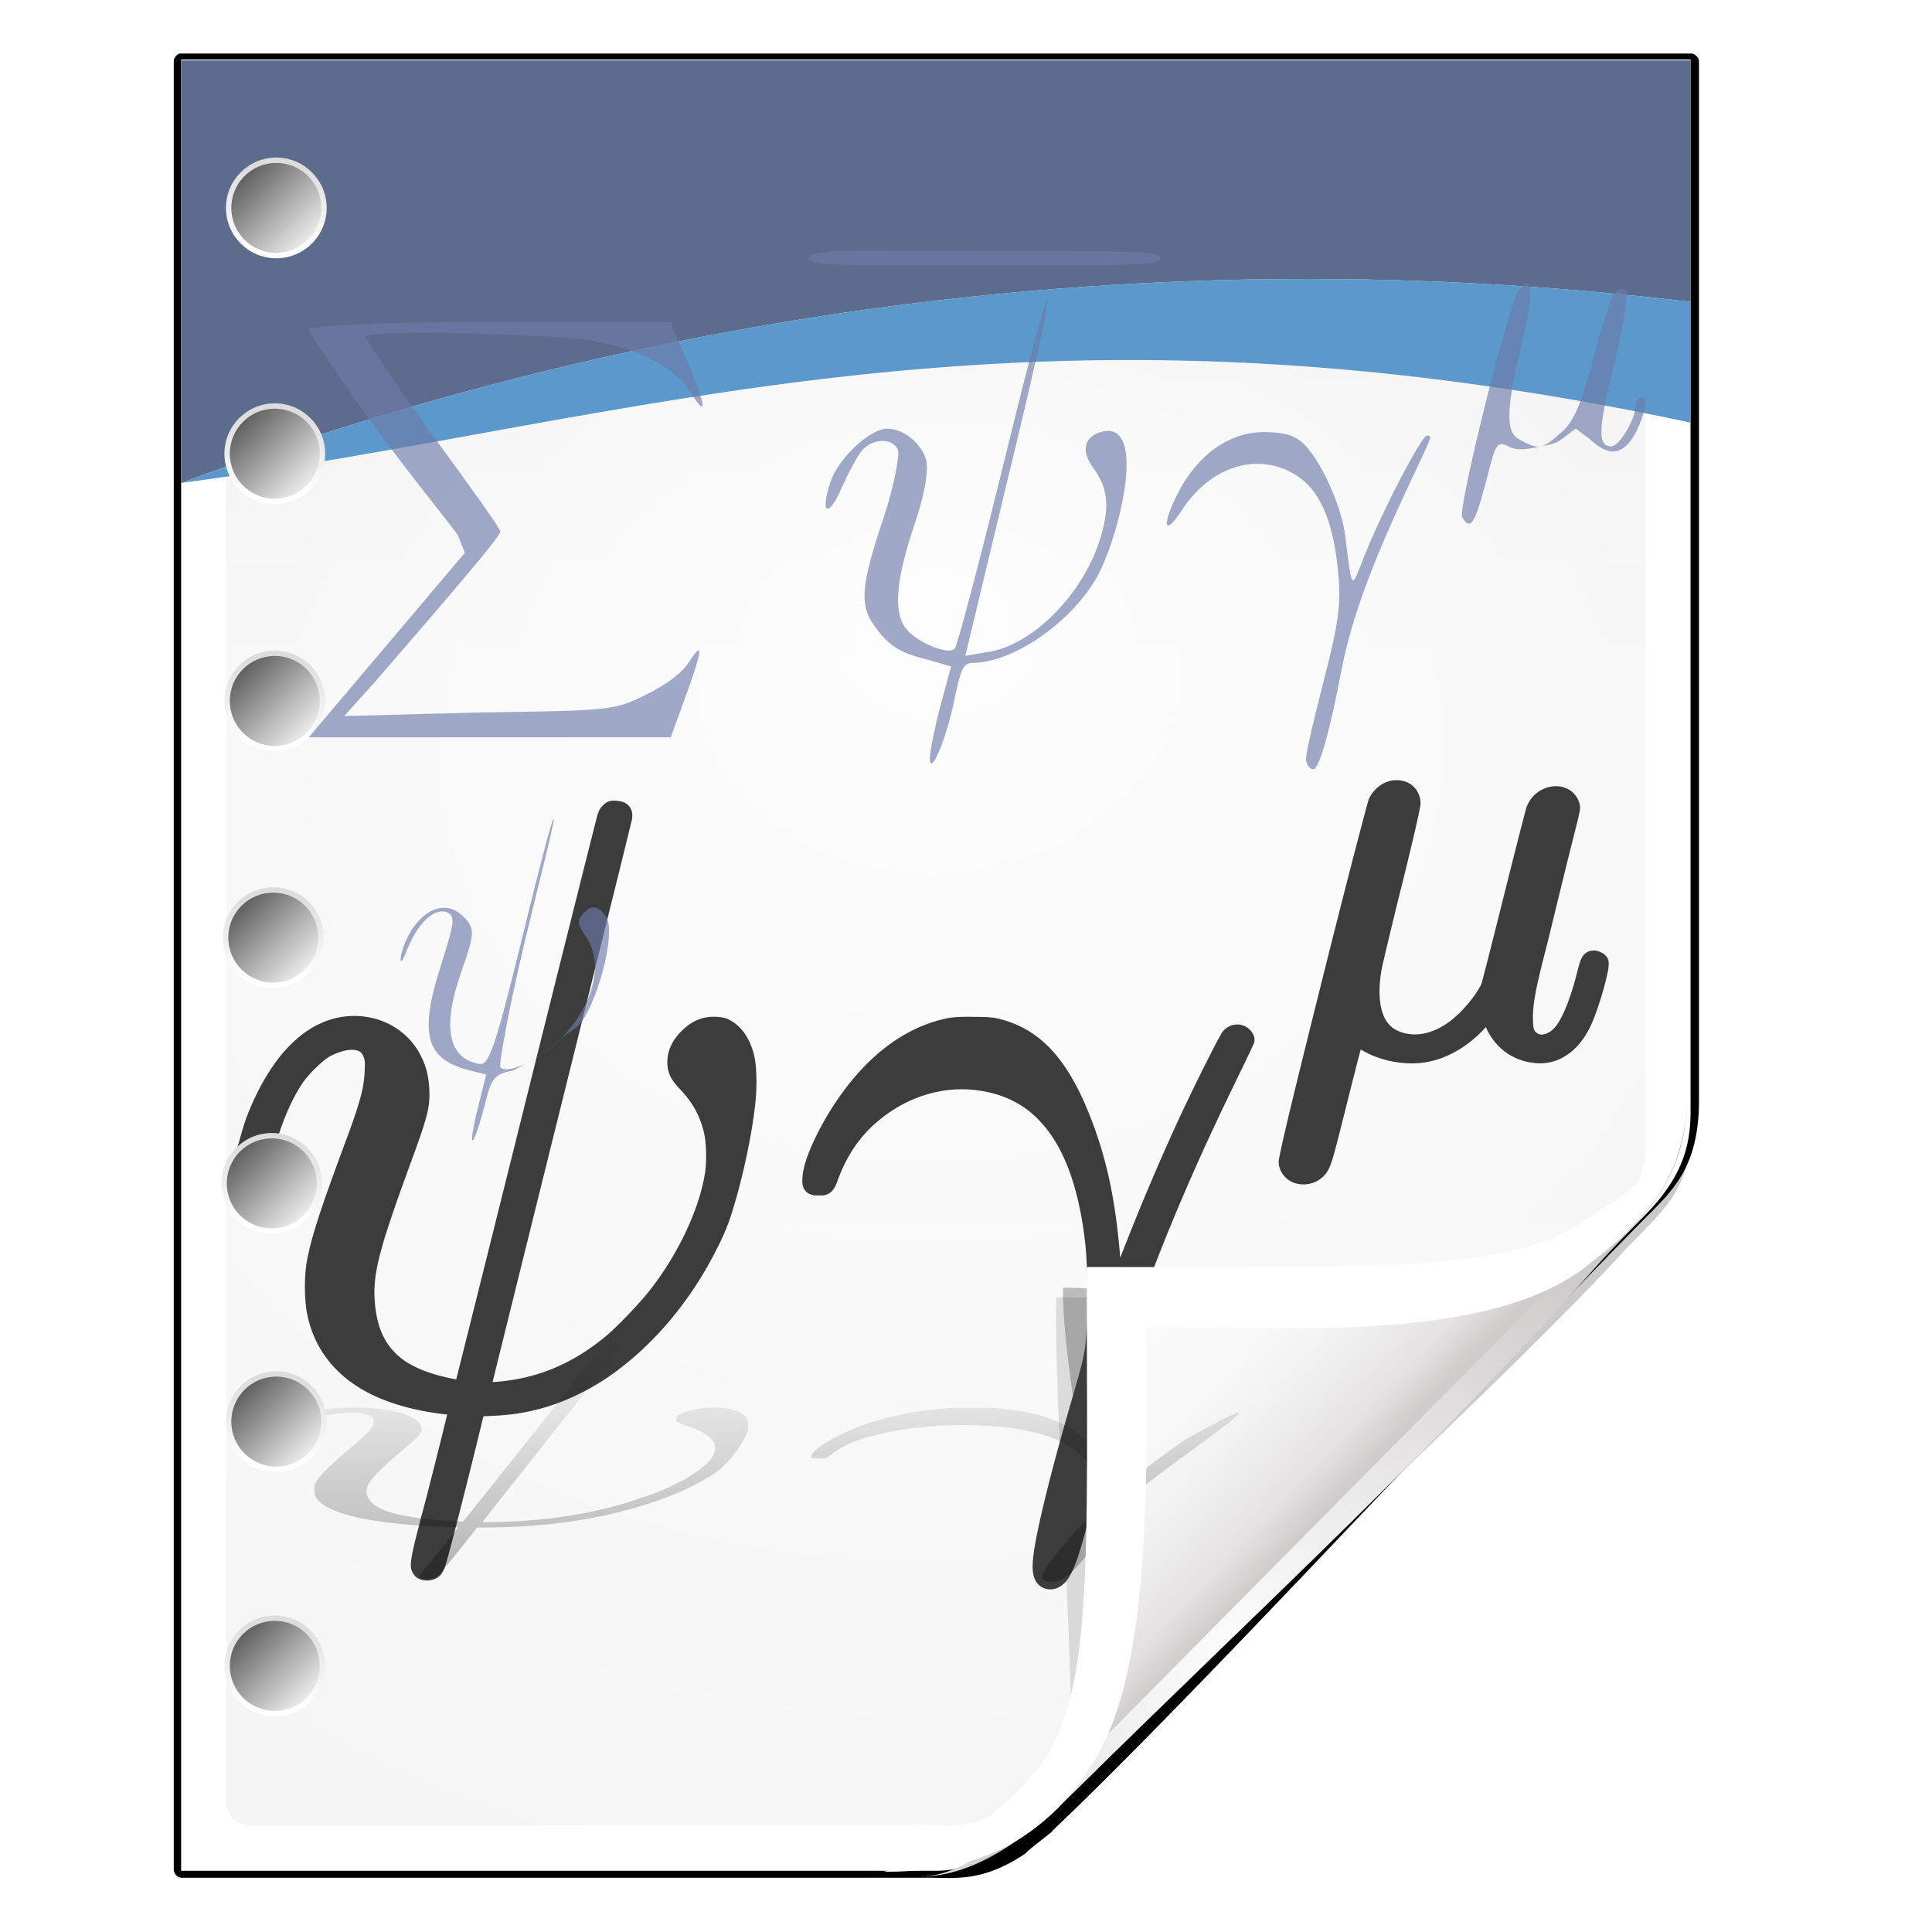 <svg height="32" width="32" xmlns="http://www.w3.org/2000/svg" xmlns:xlink="http://www.w3.org/1999/xlink"><radialGradient id="a" cx="90.75" cy="110.253" gradientUnits="userSpaceOnUse" r="24.501" xlink:href="#b"/><linearGradient id="b"><stop offset="0" stop-color="#fff"/><stop offset="1" stop-color="#fff" stop-opacity="0"/></linearGradient><clipPath id="c"><path d="m112 82.503c0 4.465-2.797 6.41-5.28 8.094-5.109 3.465-14.939 3.325-20.72 3.406-.081 5.781.166 15.505-3.299 20.613-1.684 2.482-5.291 5.387-8.201 5.387 2.318 0 4.743-1.335 7.584-4.085 9.142-8.849 17.367-16.135 25.673-25.298 1.919-2.117 4.243-3.642 4.243-8.118z"/></clipPath><filter id="d" color-interpolation-filters="sRGB"><feGaussianBlur stdDeviation=".43"/></filter><linearGradient id="e" gradientTransform="matrix(1.373 0 0 1.404 -41.379 -43.423)" gradientUnits="userSpaceOnUse" x1="82.157" x2="94.221" y1="90.382" y2="102.184"><stop offset="0" stop-color="#fcfcfc"/><stop offset=".523" stop-color="#f8f8f8"/><stop offset=".723" stop-color="#f0efef"/><stop offset=".89" stop-color="#e3e1e1"/><stop offset="1" stop-color="#cecbcb"/></linearGradient><clipPath id="f"><path d="m17 8 .783 110h57.5c1.675 0 3.119.181 4.9-1.6 8.798-8.798 19.758-19.852 27.016-27.176 2.441-2.463 2.801-4.471 2.801-6.724v-74.5z"/></clipPath><radialGradient id="g" cx="64" cy="64.004" fx="63.793" fy="47.275" gradientTransform="matrix(1.707 -.085 .07 1.394 -50.362 -20.218)" gradientUnits="userSpaceOnUse" r="47.5" xlink:href="#b"/><filter id="h" color-interpolation-filters="sRGB" height="2.026" width="1.957" x="-.479" y="-.513"><feGaussianBlur stdDeviation="10.141"/></filter><linearGradient id="i" gradientTransform="matrix(1.014 0 0 1.013 -1.513 -1.307)" gradientUnits="userSpaceOnUse" x1="72" x2="72" y1="0" y2="116.401"><stop offset="0" stop-color="#eeecec"/><stop offset=".4" stop-color="#f4f4f4"/><stop offset="1" stop-color="#f6f5f5"/></linearGradient><filter id="j"><feGaussianBlur stdDeviation="2.028"/></filter><filter id="k" height="1.408" width="1.329" x="-.165" y="-.204"><feGaussianBlur stdDeviation="4.223"/></filter><filter id="l"><feGaussianBlur stdDeviation="1.46"/></filter><linearGradient id="m" gradientUnits="userSpaceOnUse" x1="10" x2="10" y1="15.557" y2="12.444"><stop offset="0" stop-color="#fff"/><stop offset="1" stop-color="#ddd"/></linearGradient><linearGradient id="n" gradientUnits="userSpaceOnUse" x1="11.101" x2="8.9" y1="15.101" y2="12.9"><stop offset="0" stop-color="#eaeaea"/><stop offset="1" stop-color="#616161"/></linearGradient><clipPath id="o"><path d="m16.5 8c-.34 0-.5.235-.5.5v109.969c0 .822.679 1.499 1.5 1.5l47.5.031c.053 0 3.274-.008 3.963 0 6.541-4.504 29.968-28.953 38.913-37.955 1.477-1.656.458-.37 1.454-1.607l0-71.937c0-.323-.163-.5-.5-.5z"/></clipPath><filter id="p" color-interpolation-filters="sRGB"><feGaussianBlur stdDeviation=".387"/></filter><linearGradient id="q" gradientUnits="userSpaceOnUse" x1="64.315" x2="63.962" y1="132.118" y2="97.717"><stop offset="0"/><stop offset="1" stop-opacity="0"/></linearGradient><g transform="matrix(.25 0 0 .25 0 -.014)"><path d="m13.333 5.336v118.33l49.855-.067c2.116-.003 4.529-1.772 7-4.25.712-.714 1.441-1.394 2.156-2.094.416-.406.832-.814 1.25-1.219 7.774-7.41 26.983-25.123 34.219-33.1.421-.421.812-.811 1.156-1.188 1.464-1.498 2.762-2.838 2.994-5.862l.037-.731-.003-69.82z" filter="url(#j)" opacity=".456" transform="matrix(1.014 0 0 1.013 -1.513 -1.307)"/><path d="m13.246 4.844c-.208.048-.401.285-.4.498a.315.315 0 0 1 0 .002v118.307c.004.238.266.5.504.504h48.807c1.806 0 3.56.289 6.35-1.598.037-.039.072-.085.121-.129.084-.074.188-.163.307-.26.237-.194.528-.421.793-.629.218-.171.382-.303.514-.41a.315.315 0 0 1 .074-.107c9.636-9.154 27.614-28.821 38.805-40.148a.315.315 0 0 1 .002-.002c1.72-1.72 3.377-3.281 3.377-7.559v-67.963c-.004-.238-.266-.5-.504-.504h-98.65a.315.315 0 0 1 -.029-.002c-.022-.002-.046-.001-.068 0z" filter="url(#l)" transform="matrix(1.014 0 0 1.013 -1.513 -1.307)"/><path d="m12 4v120h50c1.698 0 3.967-.578 7.095-3.682 8.99-8.924 32.51-32.236 39.867-39.727 2.474-2.519 3.042-4.573 3.042-6.877l-.003-69.715z" fill="#fff"/><path d="m15.507 7c-.344 0-.507.238-.507.507v111.973c0 .832.689 1.52 1.52 1.52l44.959-.032c.054-0.0.821.024 1.52.032 1.802-.041 3.174-.764 4.415-1.614 1.066-.295 30.126-28.688 39.37-38 1.381-1.391 2.215-4.001 2.215-4.961v-68.919c0-.327-.165-.507-.507-.507z" fill="url(#i)"/><path d="m15.507 7c-.344 0-.507.238-.507.507v111.973c0 .832.689 1.515 1.52 1.52l46.846.285c.054 0 3.318-.008 4.017 0 6.629-4.563 31.077-31.337 40.143-40.459.666-.747.464-.375 1.474-1.629v-71.691c0-.327-.165-.507-.507-.507z" fill="url(#g)" opacity=".847"/><path clip-path="url(#f)" d="m114.4 82.503c0 4.465-6.198 3.507-8.68 5.19-5.109 3.465-20.175 2.225-25.956 2.306-.081 5.781.787 16.144.787 22.294 0 2.978-3.44 11.209-6.351 11.209-2.091 1.534 3.488 8.211 6.735 5.32 9.502-8.461 35.132-30.023 43.351-39.263 2.04-2.294-4.905-9.845-9.886-7.057z" filter="url(#h)" opacity=".347" transform="matrix(1.271 0 0 1.301 -31.411 -31.072)"/><path clip-path="url(#f)" d="m113.9 82.503c0 4.465-7.963 11.13-10.953 11.553-6.395.906-15.825-3.478-21.606-3.397-.081 5.781 3.918 18.962.453 24.071-1.684 2.482-3.884 8.072-6.794 8.072-2.091 1.534 3.488 11.211 6.735 8.32 9.502-8.461 45.999-30.201 54.218-39.442 2.04-2.294-17.072-11.966-22.053-9.178z" filter="url(#k)" opacity=".493" transform="matrix(1.324 0 0 1.354 -37.271 -37.383)"/><path d="m111.807 72.374c0 6.193-3.796 8.89-7.164 11.225-6.932 4.806-21.199 3.788-29.043 3.901-.11 8.018.702 21.415-4 28.5-2.285 3.443-6.727 8.385-10.676 8.385 3.145 0 6.435-1.851 10.291-5.665 12.405-12.273 23.565-22.379 34.835-35.087 2.604-2.936 5.757-5.051 5.757-11.259z" fill="url(#e)"/><g transform="matrix(1.558 0 0 1.558 -54.745 -62.4)"><path d="m94.439 73.266c-.483.039-.866.353-1.072.758-.029.056-.025.054-.029.068-.005.014-.009.03-.014.047-.01.034-.023.079-.039.135-.031.112-.074.27-.127.469-.106.398-.255.962-.434 1.652-.358 1.381-.839 3.267-1.355 5.33-.743 2.973-1.209 4.866-1.486 6.037-.139.585-.23.99-.287 1.262-.029.136-.049.237-.062.316-.013.079-.029.104-.018.225.037.405.353.748.738.848.484.125.993-.046 1.287-.451.109-.15.194-.341.318-.783.124-.443.309-1.18.646-2.527.164-.654.315-1.248.428-1.676.029-.111.047-.175.07-.262.754.467 1.817.693 2.738.549.968-.151 1.884-.72 2.582-1.5.377.878 1.161 1.463 2.15 1.535.969.07 1.794-.528 2.287-1.545.173-.358.364-.912.52-1.441.078-.265.145-.521.193-.74.048-.22.084-.379.072-.562-.01-.154-.084-.244-.145-.303-.061-.059-.123-.095-.188-.125-.128-.06-.268-.103-.459-.055-.092.023-.199.088-.264.162-.065.074-.1.148-.131.225-.061.153-.107.337-.18.625-.265 1.045-.613 1.851-.871 2.178-.163.206-.349.316-.498.35-.149.034-.25.009-.352-.082-.063-.057-.076-.074-.1-.172-.023-.098-.034-.278-.031-.557.005-.497.123-1.16.52-2.695.15-.581.383-1.556.531-2.16.149-.607.41-1.675.594-2.404.117-.463.206-.811.266-1.062.03-.126.053-.225.068-.311.015-.085.034-.134.018-.262-.046-.353-.29-.636-.59-.76-.3-.124-.655-.109-.982.043-.3.14-.544.393-.68.719-.036.086-.028.085-.045.145-.017.059-.038.138-.064.236-.052.198-.124.473-.209.805-.17.664-.396 1.556-.637 2.521-.241.964-.471 1.877-.646 2.568-.176.691-.307 1.19-.318 1.23-.061.208-.41.742-.881 1.225-.916.939-1.939 1.195-2.74.803-.298-.146-.506-.405-.629-.832s-.139-1.016-.018-1.721c.014-.084.129-.587.287-1.248.158-.661.364-1.509.582-2.381.237-.95.433-1.766.57-2.361.068-.297.121-.539.158-.717.019-.089.033-.163.043-.221.01-.058.021-.071.021-.164 0-.289-.119-.563-.326-.744s-.492-.264-.783-.24zm-33.061.875c-.109-.01-.215-.018-.34.023-.125.041-.211.121-.264.174-.159.16-.197.301-.246.469-.018.061-.033.125-.078.301-.045.176-.109.428-.189.746-.161.637-.388 1.542-.666 2.65-.556 2.216-1.313 5.239-2.133 8.533-.819 3.294-1.568 6.291-2.111 8.465-.272 1.087-.493 1.969-.646 2.58-.072.288-.127.504-.168.664-1.136-.211-1.968-.547-2.502-1.039-.571-.526-.875-1.227-.957-2.236-.099-1.217.18-2.271 1.572-6.064.35-.955.545-1.523.65-1.959.105-.436.112-.75.09-1.096-.033-.512-.121-.9-.35-1.357-.565-1.13-1.754-1.783-3.064-1.697-1.808.119-3.311 1.659-4.312 4.195-.139.353-.279.845-.355 1.135l-.152.484a.361.361 0 0 0 .055.324l.094.123c.157.21.388.304.611.314.223.01.481-.066.635-.301.045-.068.052-.094.072-.143.02-.049.042-.106.066-.172.048-.132.105-.295.156-.467.338-1.123.7-1.952 1.143-2.625.279-.425.93-1.03 1.178-1.158.455-.235.831-.303 1.059-.268.227.036.327.115.398.361.041.14.035.22.018.602-.029.627-.184 1.247-.76 2.797-1.067 2.871-1.516 4.194-1.705 5.281-.097.56-.097 1.498 0 2.061.217 1.262.884 2.306 1.928 3.051 1.015.725 2.388 1.166 4.049 1.348-.015.061-.025.103-.043.176-.081.331-.19.774-.307 1.24-.233.932-.492 1.954-.588 2.314-.331 1.244-.501 1.908-.57 2.316-.035.204-.051.346-.025.498.026.152.141.308.217.369.144.117.367.153.531.143.163-.011.41-.101.535-.275.125-.174.174-.357.256-.641.178-.615.957-3.686 1.316-5.17l.219-.896.354-.018c.76-.032 1.345-.116 2.014-.291.996-.26 2.072-.759 2.988-1.396 1.809-1.258 3.373-3.089 4.49-5.256.426-.827.598-1.253.869-2.191.417-1.445.739-3.074.857-4.25.065-.648.054-1.519-.074-2.004v-.002c-.177-.663-.525-1.182-1.023-1.443-.212-.111-.418-.138-.701-.137-.46.002-.863.163-1.238.5-.451.405-.715.884-.715 1.424 0.0.192.027.397.121.592.094.195.236.368.445.592.505.54.793 1.047.977 1.752.11.424.142 1.247.057 1.789-.243 1.552-1.169 3.513-2.426 5.082-.412.515-1.322 1.462-1.793 1.854-1.479 1.228-3.042 1.843-4.811 1.947.037-.15.071-.295.127-.521.152-.619.373-1.51.645-2.609.544-2.198 1.294-5.224 2.119-8.545.825-3.321 1.58-6.361 2.131-8.582.275-1.11.5-2.016.656-2.65.078-.317.138-.567.18-.74.021-.087.037-.154.049-.203.006-.024.01-.044.014-.061.004-.016.005.003.012-.064.017-.161.004-.37-.143-.531-.147-.161-.329-.193-.494-.209zm15.123 9.186c-.548-.003-.829.004-1.141.072-1.764.386-3.322 1.575-4.596 3.428-.396.576-.753 1.204-1.02 1.783-.267.579-.45 1.093-.48 1.521-.007.097-.013.18-.004.273.009.094.035.215.125.322.09.107.219.159.314.178.095.019.176.02.268.02.066 0 .13.004.225-.012.095-.016.222-.074.305-.156.164-.165.201-.32.307-.596.371-.968.905-1.745 1.617-2.355 1.437-1.232 3.212-1.664 4.896-1.236 1.119.284 1.987.929 2.654 1.992.667 1.063 1.118 2.554 1.324 4.479.084.783.117 2.7.062 3.467-.086 1.21-.101 1.235-.736 3.426-.395 1.36-.838 3.003-1.1 4.111-.255 1.083-.4 1.795-.451 2.303-.051.508-.017.877.234 1.129.198.198.515.242.754.154.239-.088.427-.272.564-.512.33-.573.611-1.61 1.1-3.561.444-1.772.66-2.818.883-4.412.135-.962.221-1.296.701-2.684 1.094-3.162 2.422-6.342 4.203-10.023.36-.743.594-1.222.74-1.529.073-.154.124-.264.16-.35.036-.086.074-.098.074-.277 0-.098-.019-.123-.031-.156-.013-.033-.027-.06-.043-.088-.031-.055-.07-.111-.127-.168-.319-.317-.816-.275-1.111.041-.096.103-.094.13-.143.215-.048.085-.109.195-.178.326-.138.262-.314.608-.506.992-.384.769-.83 1.69-1.145 2.375-.862 1.879-1.686 3.843-2.424 5.754-.19-2.351-.549-4.189-1.32-6.113-.925-2.308-2.05-3.575-3.742-4.025-.388-.103-.593-.104-1.215-.107z" fill="#3c3c3c"/><path d="m81.495 107.283c-.239-.075-.174-.272.292-.892.238-.316.634-.782.995-1.172.584-.63.606-.663.685-1.012.053-.234.02-.77-.061-1.009-.386-1.127-1.688-1.78-3.902-1.956-1.654-.131-3.405.008-4.799.382-.698.187-1.213.421-1.571.714-.191.156-.203.161-.455.161-.305 0-.347-.015-.323-.119.044-.192.614-.582 1.318-.903 1.136-.517 2.499-.836 4.02-.94.25-.017.473-.022.974-.021.573.001.694.005 1.027.033 1.445.12 2.392.441 3.224 1.09.8.625 1.155 1.176 1.293 2.009.03.184-.028.211.526-.239.679-.552 1.444-1.119 2.24-1.662 5.238-2.936-.92 1.122-2.355 2.409-.443.4-.539.516-.665.796-.204.456-.39.75-.797 1.258-.448.56-.747.858-.998.994-.192.104-.48.14-.666.082zm-24.358-.101c-.158-.04-.126-.094.481-.809.18-.212.936-1.169.936-1.185 0-.001-.116-.006-.258-.01-3.087-.096-4.929-.508-5.3-1.183-.076-.139-.076-.415.001-.553.167-.299.556-.681 1.535-1.505.533-.448.697-.637.726-.832.016-.109.007-.153-.045-.209-.19-.204-.881-.239-1.797-.091-.343.056-.916.232-1.211.372-.429.204-.767.446-1.084.775-.091.094-.192.184-.224.2-.118.056-.464.051-.608-.01l-.076-.032.123-.146c.068-.08.219-.222.335-.314.896-.71 2.177-1.108 3.661-1.139 1.084-.022 2.038.142 2.498.43.194.122.27.21.298.35.039.19-.042.289-.684.836-1.281 1.092-1.541 1.414-1.445 1.784.16.616 1.242.928 3.638 1.05.057.003.111.001.12-.003.009-.005 1.248-1.558 2.754-3.453 1.506-1.894 2.764-3.473 2.797-3.509.033-.036.102-.078.154-.094.082-.026.119-.029.288-.024.239.007.308.031.286.099-.009.026-1.256 1.611-2.772 3.52-1.516 1.91-2.756 3.478-2.756 3.484 0 .007.168.008.43.003 1.695-.031 3.192-.222 4.601-.588.471-.122 1.311-.391 1.712-.548 1.188-.464 2.057-1.035 2.293-1.507.087-.173.061-.41-.06-.556-.181-.218-.471-.382-.964-.547-.367-.123-.454-.175-.454-.271-0-.125.169-.23.541-.334.308-.087.569-.12.935-.121.259-0.0.335.004.499.031.352.058.617.18.762.351.086.101.115.366.059.538-.106.329-.41.793-.787 1.202-.246.267-.39.381-.777.616-1.003.609-2.386 1.117-3.997 1.468-.808.176-1.791.321-2.661.392-.595.049-1.089.071-1.77.08l-.573.007-.26.336c-.329.425-1.055 1.313-1.207 1.478-.147.159-.205.184-.43.189-.125.002-.196-.003-.264-.02z" fill="url(#q)" filter="url(#p)" transform="matrix(1.089 0 0 1.089 -9.15 -9.514)"/></g><path d="m111.832 71.942c-.429 5.408-4.397 7.299-6.557 8.796-5.122 3.551-11.926 3.262-33.275 3.262 0 19.655.5 28.4-3.22 33.203-2.214 2.859-6.648 6.047-10.262 6.865 4.951 0 8.407-1.082 11.642-4.282.46-.539 1.379-1.542 2.101-2.68 3.839-5.786 3.739-17.202 3.739-29.106 7.844-.112 21.631 1.156 28.562-3.65.632-.438 2.57-2.01 3.135-2.576 3.142-3.142 3.823-5.144 4.134-9.833zm-53.314 52.127c-.214.048-.425.058-.636.087.213-.023.421-.046.636-.087z" fill="#fff"/><path clip-path="url(#c)" d="m108.977 89.509-29.042 28.702" fill="none" filter="url(#d)" stroke="url(#a)" stroke-width="1.856" transform="matrix(1.357 0 0 1.387 -40.163 -42.054)"/><circle cx="10" cy="14" fill="url(#m)" r="2" stroke-width=".1" transform="matrix(1.423 0 0 1.423 4.079 -5.855)"/><circle cx="10" cy="14" fill="url(#n)" r="1.556" stroke-width=".1" transform="matrix(1.634 0 0 1.634 1.963 -8.816)"/><path d="m12 32.055c27.191-10.119 61.234-16.621 100-12v-16h-100z" fill="#5d6b8d"/><circle cx="10" cy="14" fill="url(#m)" r="2" stroke-width=".1" transform="matrix(1.668 0 0 1.668 1.626 -9.52)"/><circle cx="10" cy="14" fill="url(#n)" r="1.556" stroke-width=".1" transform="matrix(1.916 0 0 1.916 -.854 -12.993)"/><path d="m12 32.055c27.191-10.119 61.234-16.621 100-12v8c-44.82-9.591-69.562-.091-100 4z" fill="#5b98cc"/><g stroke-width=".1"><circle cx="10" cy="14" fill="url(#m)" r="2" transform="matrix(1.668 0 0 1.668 1.526 6.762)"/><circle cx="10" cy="14" fill="url(#n)" r="1.556" transform="matrix(1.916 0 0 1.916 -.954 3.289)"/><circle cx="10" cy="14" fill="url(#m)" r="2" transform="matrix(1.668 0 0 1.668 1.526 23.143)"/><circle cx="10" cy="14" fill="url(#n)" r="1.556" transform="matrix(1.916 0 0 1.916 -.954 19.671)"/><circle cx="10" cy="14" fill="url(#m)" r="2" transform="matrix(1.668 0 0 1.668 1.426 38.825)"/><circle cx="10" cy="14" fill="url(#n)" r="1.556" transform="matrix(1.916 0 0 1.916 -1.054 35.353)"/><circle cx="10" cy="14" fill="url(#m)" r="2" transform="matrix(1.668 0 0 1.668 1.326 55.107)"/><circle cx="10" cy="14" fill="url(#n)" r="1.556" transform="matrix(1.916 0 0 1.916 -1.154 51.635)"/><circle cx="10" cy="14" fill="url(#m)" r="2" transform="matrix(1.668 0 0 1.668 1.626 70.889)"/><circle cx="10" cy="14" fill="url(#n)" r="1.556" transform="matrix(1.916 0 0 1.916 -.854 67.417)"/><circle cx="10" cy="14" fill="url(#m)" r="2" transform="matrix(1.668 0 0 1.668 1.526 87.071)"/><circle cx="10" cy="14" fill="url(#n)" r="1.556" transform="matrix(1.916 0 0 1.916 -.954 83.599)"/></g><path clip-path="url(#o)" d="m110.14 40.312c-48.781 32.376-24.391 16.188 0 0zm-30.108-10.707c-.747.036-.848.103-.848.212 0 .218.616.212 5.195.212 4.579 0 5.301.006 5.301-.212 0-.218-.722-.212-5.301-.212-2.289 0-3.6-.036-4.347 0zm20.567.954c-.058-.003-.103.097-.212.212-.279.295-1.843 6.547-1.696 6.785.28.452.398.156.848-1.59.162-.628.251-.679.53-.53.294.157.637.07.954 0-.197.033-.392-.081-.636-.212-.436-.233-.36-1.022.106-2.968.276-1.152.281-1.687.106-1.696zm.424 4.877c.224-.05.434-.053.636-.212l.424-.318.424.318c.46.432.83.495 1.166.106.336-.388.631-1.378.424-1.378-.087 0-.212.069-.212.212 0 .425-.488 1.272-.742 1.272-.439 0-.375-.572.106-2.544.286-1.174.413-2.061.318-2.12-.293-.181-.475.182-.954 2.014-.371 1.419-.604 1.926-.954 2.226-.247.212-.439.391-.636.424zm-14.736-4.347c-.091.031-.688 2.388-1.378 5.195-.69 2.806-1.302 5.112-1.378 5.195-.192.209-1.185-.209-1.484-.636-.376-.537-.231-1.558.318-3.18.301-.89.378-1.562.318-1.802-.121-.481-.651-.954-1.166-.954-.522 0-1.467.894-1.696 1.59-.312.945-.081 1.112.318.212.203-.457.487-1.002.636-1.166.332-.367.926-.35 1.06 0 .054.142-.103 1.055-.424 2.014-.652 1.948-.737 2.572-.318 3.18.416.604.723.849 1.59 1.06l.742.212-.318 1.166c-.172.661-.324 1.406-.318 1.59.017.541.498-.593.742-1.802.172-.854.263-1.06.53-1.06 1.187 0 2.909-1.164 3.71-2.544.221-.381.491-1.13.636-1.696.481-1.878.285-2.909-.53-2.65-.49.155-.569.575-.212 1.06.481.653.486 1.223.212 2.12-.507 1.661-2.038 3.211-3.392 3.392l-.636.106 1.272-5.301c.713-2.916 1.258-5.331 1.166-5.301zm-16.644.636c-3.33-.002-5.407.113-5.407.212 0 .088.88 1.421 2.014 2.968 1.135 1.547 2.274 2.93 2.438 3.18l.212.53-2.332 2.756-2.332 2.756h5.407 5.407l.424-1.166c.529-1.454.57-1.785.106-1.06-.207.323-.701.674-1.272.954-.947.465-.984.473-4.983.53l-4.029.106.954-1.06c2.532-2.929 3.71-4.312 3.71-4.453 0-.085-.909-1.352-2.014-2.862-1.106-1.511-2.014-2.896-2.014-2.968 0-.188 5.184-.091 6.573.106 1.43.203 2.627.777 3.074 1.484.57.9.554.569 0-.742l-.53-1.272h-5.407zm23.111 3.286c-.994 0-1.949.646-2.544 1.802-.504.98-.439 1.368.106.53.861-1.324 2.265-1.748 3.392-1.06.712.434 1.125 1.345 1.272 2.862.099 1.014.023 1.547-.424 3.286-.287 1.116-.53 2.141-.53 2.332 0 .192.122.318.212.318.194 0 .516-1.233.848-2.968.29-1.517.925-3.19 1.908-5.301.805-1.729.835-1.696.636-1.696-.146 0-1.344 2.261-1.908 3.71-.359.923-.32.891-.53-.742-.119-.926-.765-2.305-1.272-2.756-.265-.236-.599-.318-1.166-.318zm-21.203 11.556c-.04-.04-.452 1.548-.954 3.604-.814 3.333-.989 3.761-1.272 3.71-.945-.169-1.103-1.127-.53-2.756.417-1.187.422-1.314 0-1.696-.482-.437-1.171-.173-1.59.636-.181.35-.259.695-.212.742.047.047.147-.292.318-.636.371-.746.894-1.014 1.166-.742.136.136.006.564-.318 1.59-.64 2.024-.409 2.759.954 3.074l.424.106-.212.848c-.129.484-.217.968-.212 1.06.014.257.228-.391.424-1.166.152-.602.26-.758.742-.848.143-.027.277-.137.424-.212-.362.171-.64.208-.742.106-.057-.057.261-1.825.742-3.816.481-1.991.889-3.564.848-3.604zm-.848 7.315c.356-.182.73-.428 1.06-.742-.252.266-.698.571-1.06.742zm1.06-.742c.205-.196.479-.298.636-.53.53-.781.984-2.623.742-3.074-.211-.395-.468-.437-.742-.106-.161.193-.105.335.106.636.55.785.279 1.998-.742 3.074z" fill="#6d7aa8" opacity=".648" transform="matrix(2.218 0 0 2.218 -122.021 -48.968)"/></g></svg>